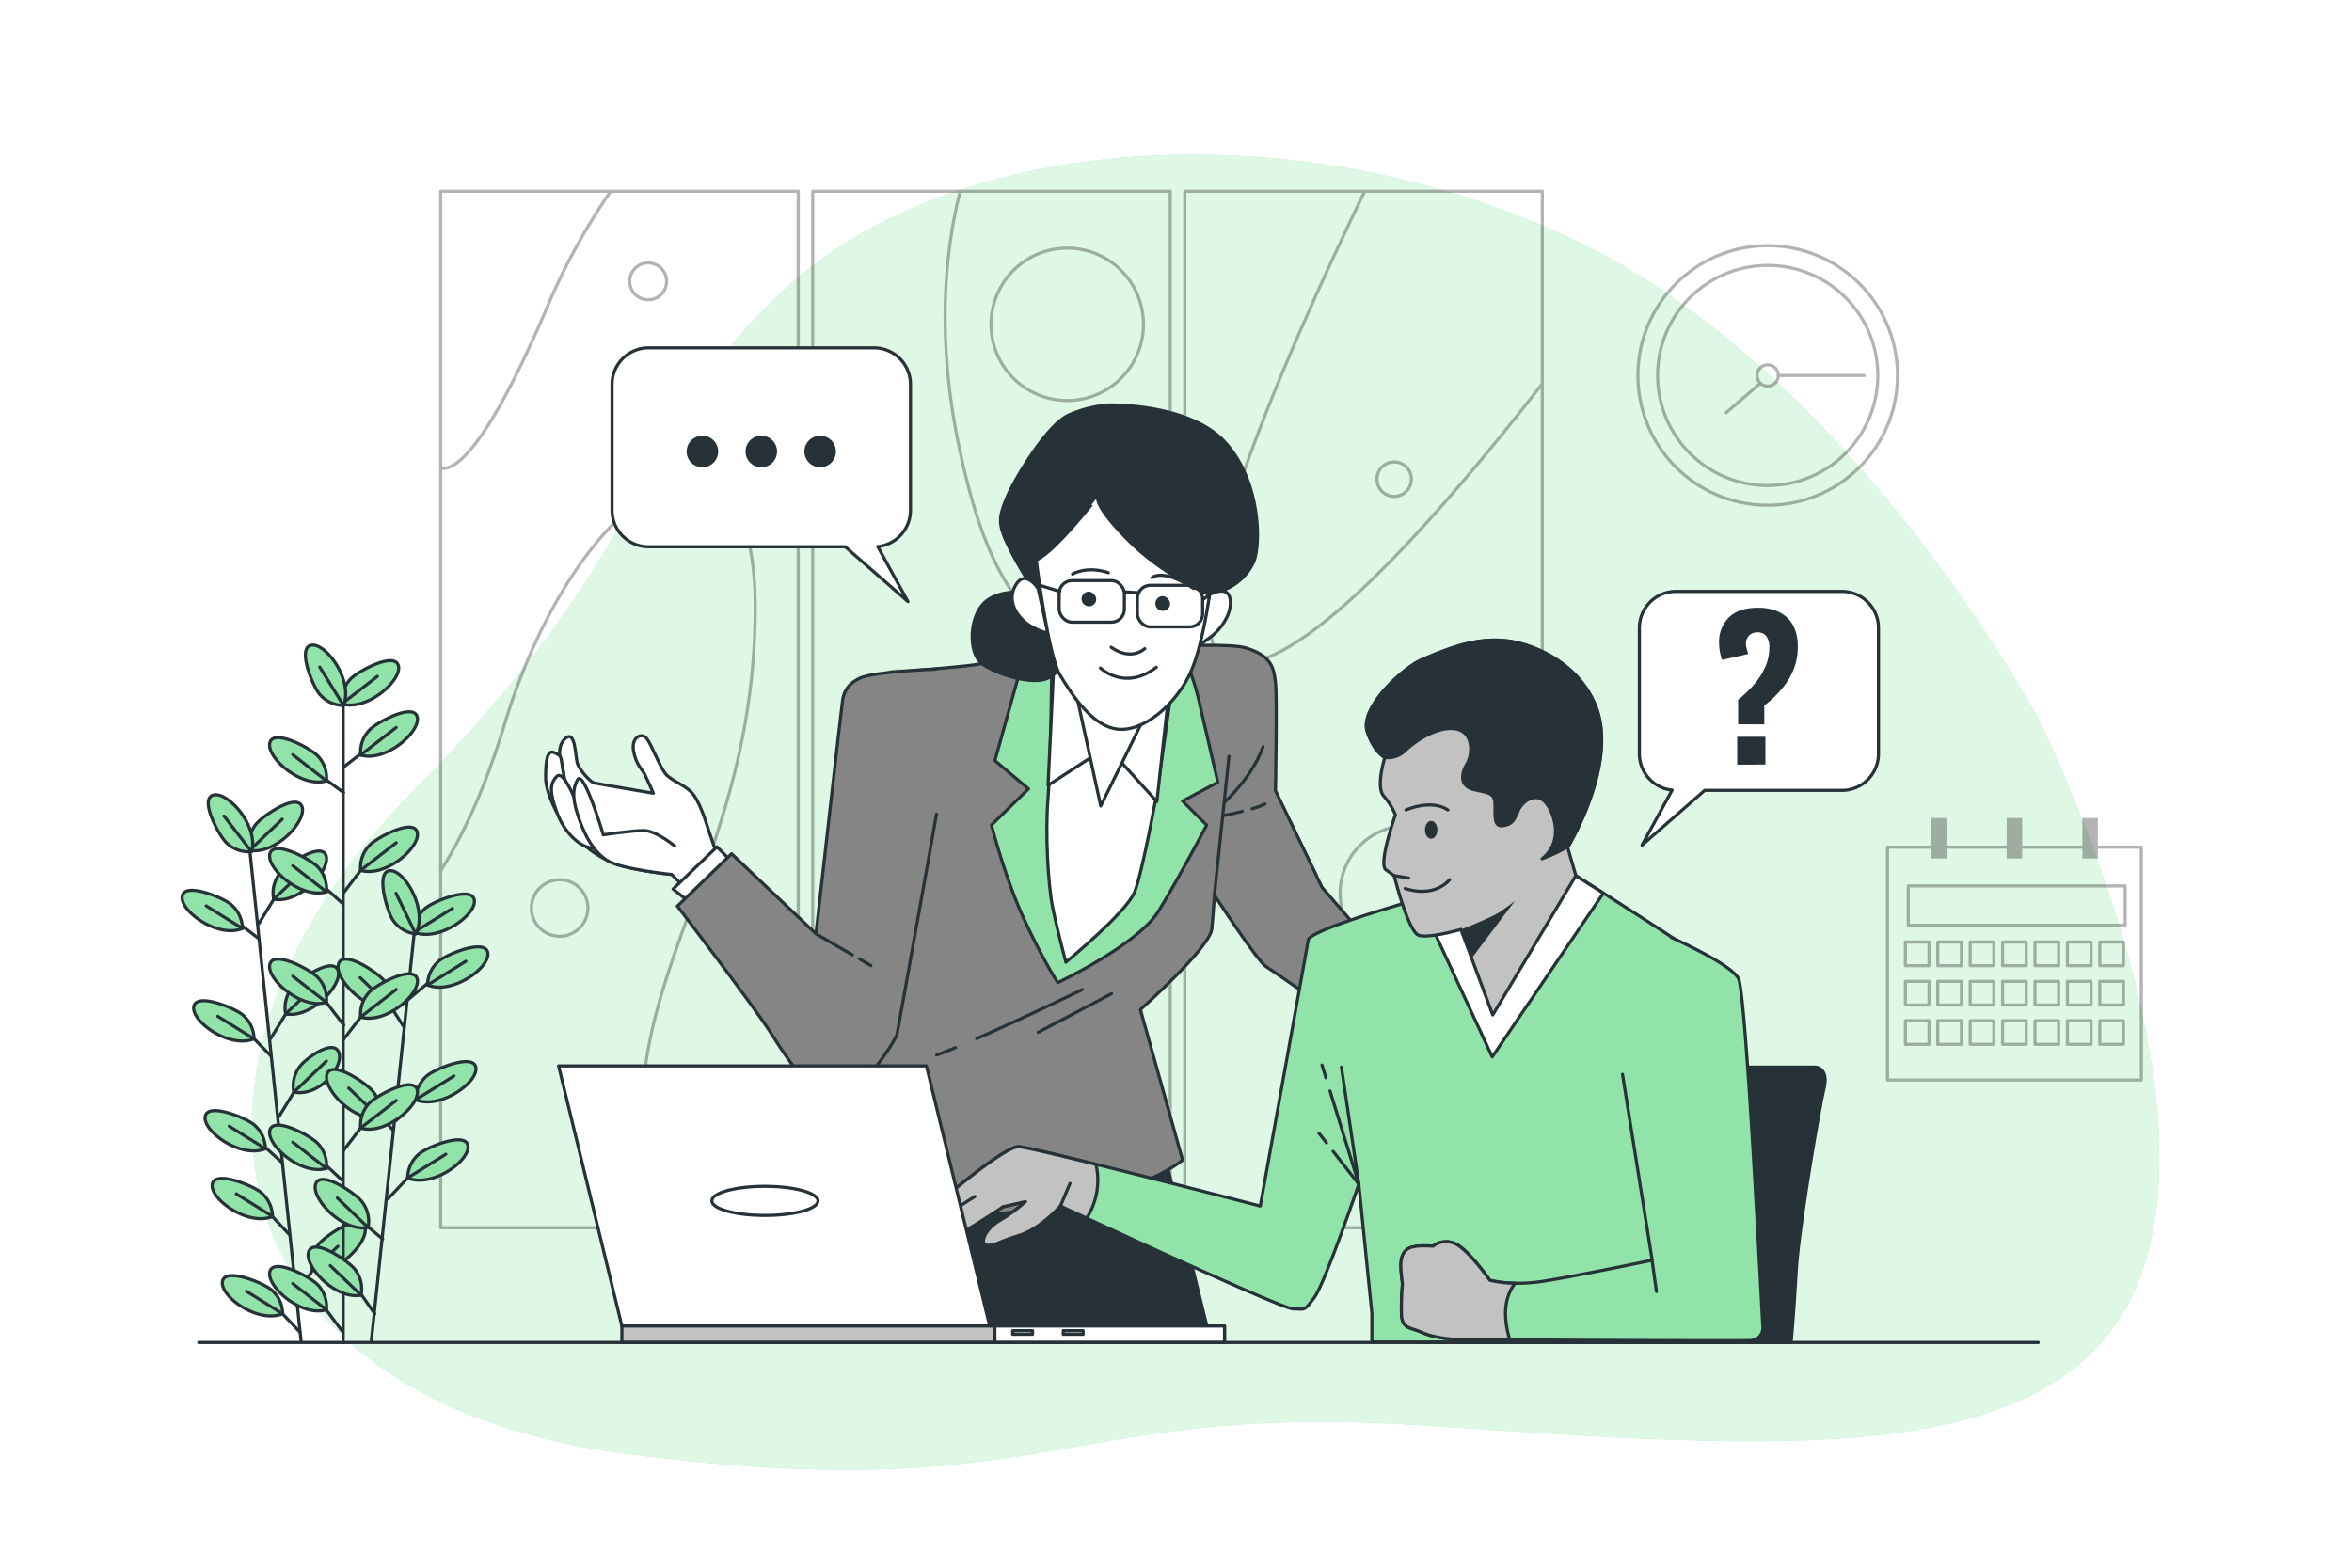 <svg class="animated" id="freepik_stories-internship" xmlns="http://www.w3.org/2000/svg" viewBox="0 0 750 500" version="1.1" xmlns:xlink="http://www.w3.org/1999/xlink" xmlns:svgjs="http://svgjs.com/svgjs"><style>svg#freepik_stories-internship:not(.animated) .animable {opacity: 0;}svg#freepik_stories-internship.animated #freepik--speech-bubble-2--inject-146 {animation: 1.5s Infinite  linear floating;animation-delay: 0s;}svg#freepik_stories-internship.animated #freepik--speech-bubble-1--inject-146 {animation: 1.5s Infinite  linear floating;animation-delay: 0s;}            @keyframes floating {                0% {                    opacity: 1;                    transform: translateY(0px);                }                50% {                    transform: translateY(-10px);                }                100% {                    opacity: 1;                    transform: translateY(0px);                }            }        </style><g id="freepik--background-simple--inject-146" class="animable" style="transform-origin: 384.452px 259.057px;"><path d="M649.92,229.15S591,118.75,501.81,76.43,304.93,43.32,252.49,90.23s-38.64,79.12-121.43,162.84-67.16,193.19,69,210.67,138-16.56,252.08-9.2S660,471.1,683,405.78,649.92,229.15,649.92,229.15Z" style="fill: rgb(146, 227, 169); transform-origin: 384.452px 259.057px;" id="elxn3ou7kljh" class="animable"></path><g id="eloznwolow48t"><path d="M649.92,229.15S591,118.75,501.81,76.43,304.93,43.32,252.49,90.23s-38.64,79.12-121.43,162.84-67.16,193.19,69,210.67,138-16.56,252.08-9.2S660,471.1,683,405.78,649.92,229.15,649.92,229.15Z" style="fill: rgb(255, 255, 255); opacity: 0.7; transform-origin: 384.452px 259.057px;" class="animable"></path></g></g><g id="freepik--Calendar--inject-146" class="animable" style="transform-origin: 642.35px 302.68px;"><g id="el5j8iq3php07"><g style="opacity: 0.3; transform-origin: 642.35px 302.68px;" class="animable"><rect x="601.88" y="270.2" width="80.94" height="74.26" style="fill: none; stroke: rgb(0, 0, 0); stroke-linecap: round; stroke-linejoin: round; transform-origin: 642.35px 307.33px;" id="el1qlp11h7p4w" class="animable"></rect><rect x="607.58" y="300.45" width="7.54" height="7.54" style="fill: none; stroke: rgb(0, 0, 0); stroke-linecap: round; stroke-linejoin: round; transform-origin: 611.35px 304.22px;" id="el1gczk9zbzaai" class="animable"></rect><rect x="617.91" y="300.45" width="7.54" height="7.54" style="fill: none; stroke: rgb(0, 0, 0); stroke-linecap: round; stroke-linejoin: round; transform-origin: 621.68px 304.22px;" id="el2cnbjskmy0x" class="animable"></rect><rect x="628.25" y="300.45" width="7.54" height="7.54" style="fill: none; stroke: rgb(0, 0, 0); stroke-linecap: round; stroke-linejoin: round; transform-origin: 632.02px 304.22px;" id="eld04k4ndx7z" class="animable"></rect><rect x="638.58" y="300.45" width="7.54" height="7.54" style="fill: none; stroke: rgb(0, 0, 0); stroke-linecap: round; stroke-linejoin: round; transform-origin: 642.35px 304.22px;" id="elrot9z5oiatj" class="animable"></rect><rect x="648.91" y="300.45" width="7.54" height="7.54" style="fill: none; stroke: rgb(0, 0, 0); stroke-linecap: round; stroke-linejoin: round; transform-origin: 652.68px 304.22px;" id="el72fz276f9h8" class="animable"></rect><rect x="659.25" y="300.45" width="7.54" height="7.54" style="fill: none; stroke: rgb(0, 0, 0); stroke-linecap: round; stroke-linejoin: round; transform-origin: 663.02px 304.22px;" id="elcusptj56y48" class="animable"></rect><rect x="669.58" y="300.45" width="7.54" height="7.54" style="fill: none; stroke: rgb(0, 0, 0); stroke-linecap: round; stroke-linejoin: round; transform-origin: 673.35px 304.22px;" id="elm1xwip4junk" class="animable"></rect><rect x="607.58" y="313" width="7.54" height="7.54" style="fill: none; stroke: rgb(0, 0, 0); stroke-linecap: round; stroke-linejoin: round; transform-origin: 611.35px 316.77px;" id="elyp8ah2e1t7" class="animable"></rect><rect x="617.91" y="313" width="7.54" height="7.54" style="fill: none; stroke: rgb(0, 0, 0); stroke-linecap: round; stroke-linejoin: round; transform-origin: 621.68px 316.77px;" id="eltaf40r2vhch" class="animable"></rect><rect x="628.25" y="313" width="7.54" height="7.54" style="fill: none; stroke: rgb(0, 0, 0); stroke-linecap: round; stroke-linejoin: round; transform-origin: 632.02px 316.77px;" id="elsiodb2fdeve" class="animable"></rect><rect x="638.58" y="313" width="7.54" height="7.54" style="fill: none; stroke: rgb(0, 0, 0); stroke-linecap: round; stroke-linejoin: round; transform-origin: 642.35px 316.77px;" id="elxylda86uqar" class="animable"></rect><rect x="648.91" y="313" width="7.54" height="7.54" style="fill: none; stroke: rgb(0, 0, 0); stroke-linecap: round; stroke-linejoin: round; transform-origin: 652.68px 316.77px;" id="elm3l2uyphl78" class="animable"></rect><rect x="659.25" y="313" width="7.54" height="7.54" style="fill: none; stroke: rgb(0, 0, 0); stroke-linecap: round; stroke-linejoin: round; transform-origin: 663.02px 316.77px;" id="el80p49imfum3" class="animable"></rect><rect x="669.58" y="313" width="7.54" height="7.54" style="fill: none; stroke: rgb(0, 0, 0); stroke-linecap: round; stroke-linejoin: round; transform-origin: 673.35px 316.77px;" id="eldhelizvl9yf" class="animable"></rect><rect x="607.58" y="325.54" width="7.54" height="7.54" style="fill: none; stroke: rgb(0, 0, 0); stroke-linecap: round; stroke-linejoin: round; transform-origin: 611.35px 329.31px;" id="elek0zem8hu99" class="animable"></rect><rect x="617.91" y="325.54" width="7.54" height="7.54" style="fill: none; stroke: rgb(0, 0, 0); stroke-linecap: round; stroke-linejoin: round; transform-origin: 621.68px 329.31px;" id="eld0uhmnbhdsr" class="animable"></rect><rect x="628.25" y="325.54" width="7.54" height="7.54" style="fill: none; stroke: rgb(0, 0, 0); stroke-linecap: round; stroke-linejoin: round; transform-origin: 632.02px 329.31px;" id="elu1dp2ju61ia" class="animable"></rect><rect x="638.58" y="325.54" width="7.54" height="7.54" style="fill: none; stroke: rgb(0, 0, 0); stroke-linecap: round; stroke-linejoin: round; transform-origin: 642.35px 329.31px;" id="el5jbz3tvtuc" class="animable"></rect><rect x="648.91" y="325.54" width="7.54" height="7.54" style="fill: none; stroke: rgb(0, 0, 0); stroke-linecap: round; stroke-linejoin: round; transform-origin: 652.68px 329.31px;" id="el7dmktvran7t" class="animable"></rect><rect x="659.25" y="325.54" width="7.54" height="7.54" style="fill: none; stroke: rgb(0, 0, 0); stroke-linecap: round; stroke-linejoin: round; transform-origin: 663.02px 329.31px;" id="elmwwqj5ybd4i" class="animable"></rect><rect x="669.58" y="325.54" width="7.54" height="7.54" style="fill: none; stroke: rgb(0, 0, 0); stroke-linecap: round; stroke-linejoin: round; transform-origin: 673.35px 329.31px;" id="elta2eex4uc1e" class="animable"></rect><rect x="615.75" y="260.9" width="4.94" height="12.92" id="elojeuoiz9m1g" class="animable" style="transform-origin: 618.22px 267.36px;"></rect><rect x="639.88" y="260.9" width="4.94" height="12.92" id="eltq0h7d8hil" class="animable" style="transform-origin: 642.35px 267.36px;"></rect><rect x="664.01" y="260.9" width="4.94" height="12.92" id="eleth4t9t6pvr" class="animable" style="transform-origin: 666.48px 267.36px;"></rect><rect x="608.51" y="282.56" width="69.16" height="12.54" style="fill: none; stroke: rgb(0, 0, 0); stroke-linecap: round; stroke-linejoin: round; transform-origin: 643.09px 288.83px;" id="elyp5te7jroop" class="animable"></rect></g></g></g><g id="freepik--Clock--inject-146" class="animable" style="transform-origin: 563.68px 119.75px;"><g id="elqoh5kz63pj"><g style="opacity: 0.3; transform-origin: 563.68px 119.75px;" class="animable"><g id="elngnkn3q56dk"><circle cx="563.68" cy="119.75" r="41.39" style="fill: none; stroke: rgb(0, 0, 0); stroke-linecap: round; stroke-linejoin: round; transform-origin: 563.68px 119.75px; transform: rotate(-45deg);" class="animable"></circle></g><g id="elnumotnzlnv"><circle cx="563.68" cy="119.75" r="35.11" style="fill: none; stroke: rgb(0, 0, 0); stroke-linecap: round; stroke-linejoin: round; transform-origin: 563.68px 119.75px; transform: rotate(-45deg);" class="animable"></circle></g><path d="M567.06,119.75a3.39,3.39,0,1,1-3.38-3.39A3.38,3.38,0,0,1,567.06,119.75Z" style="fill: none; stroke: rgb(0, 0, 0); stroke-linecap: round; stroke-linejoin: round; transform-origin: 563.67px 119.75px;" id="elu3sikv18myc" class="animable"></path><line x1="561.13" y1="122.4" x2="550.5" y2="131.59" style="fill: none; stroke: rgb(0, 0, 0); stroke-linecap: round; stroke-linejoin: round; transform-origin: 555.815px 126.995px;" id="elvdq0vg4jbv" class="animable"></line><line x1="567.06" y1="119.75" x2="594.44" y2="119.75" style="fill: none; stroke: rgb(0, 0, 0); stroke-linecap: round; stroke-linejoin: round; transform-origin: 580.75px 119.75px;" id="elk2qy625wzxe" class="animable"></line></g></g></g><g id="freepik--Picture--inject-146" class="animable" style="transform-origin: 316.14px 226.285px;"><g id="elg2lz768zfwa"><g style="opacity: 0.3; transform-origin: 316.14px 226.285px;" class="animable"><path d="M254.53,391.57h-114V61h114ZM373.16,61h-114V391.57h114ZM491.8,61h-114V391.57H491.8Z" style="fill: none; stroke: rgb(0, 0, 0); stroke-linecap: round; stroke-linejoin: round; transform-origin: 316.165px 226.285px;" id="elcfwoncjm38l" class="animable"></path><path d="M140.49,149.27c4,1,13.81-4.22,33.66-50.53A207.85,207.85,0,0,1,194.73,61" style="fill: none; stroke: rgb(0, 0, 0); stroke-linecap: round; stroke-linejoin: round; transform-origin: 167.61px 105.188px;" id="eleew551hbuur" class="animable"></path><path d="M377.76,247.76c6.73,8.52,14.08,18.74,22.14,31.27a506.26,506.26,0,0,1,54.24,112.54" style="fill: none; stroke: rgb(0, 0, 0); stroke-linecap: round; stroke-linejoin: round; transform-origin: 415.95px 319.665px;" id="elecu3cbx7vx" class="animable"></path><path d="M306.15,61c-4.93,19.68-7.55,47.21-.31,81.6,12.91,61.37,30.09,54.59,67.33,99.46" style="fill: none; stroke: rgb(0, 0, 0); stroke-linecap: round; stroke-linejoin: round; transform-origin: 337.268px 151.53px;" id="el8un0ta2vjvn" class="animable"></path><path d="M140.48,277.79c7-11,14.1-26,20.34-46.58,23.51-77.6,80-109.74,80-37.62s-35.13,110.08-36.06,159.9a105.12,105.12,0,0,0,5.94,38.08" style="fill: none; stroke: rgb(0, 0, 0); stroke-linecap: round; stroke-linejoin: round; transform-origin: 190.65px 272.432px;" id="elskyj69vtwhf" class="animable"></path><path d="M325.3,391.57c-11.72-53.28-14.52-109.75.92-114.9,16.13-5.37,31.89,68.18,40.2,114.9" style="fill: none; stroke: rgb(0, 0, 0); stroke-linecap: round; stroke-linejoin: round; transform-origin: 340.991px 333.981px;" id="el6uubyyhb2ar" class="animable"></path><path d="M435.17,61c-25.62,52.88-67.92,148.31-40.76,150.58,21.64,1.8,64.55-47,97.39-89.16" style="fill: none; stroke: rgb(0, 0, 0); stroke-linecap: round; stroke-linejoin: round; transform-origin: 438.722px 136.314px;" id="elg0sqmpazimj" class="animable"></path><g id="el9p42podiq"><circle cx="340.32" cy="103.44" r="24.3" style="fill: none; stroke: rgb(0, 0, 0); stroke-linecap: round; stroke-linejoin: round; transform-origin: 340.32px 103.44px; transform: rotate(-76.86deg);" class="animable"></circle></g><path d="M450.06,152.82a5.49,5.49,0,1,1-5.49-5.48A5.49,5.49,0,0,1,450.06,152.82Z" style="fill: none; stroke: rgb(0, 0, 0); stroke-linecap: round; stroke-linejoin: round; transform-origin: 444.57px 152.83px;" id="ele0duqou840g" class="animable"></path><circle cx="178.46" cy="289.6" r="9.01" style="fill: none; stroke: rgb(0, 0, 0); stroke-linecap: round; stroke-linejoin: round; transform-origin: 178.46px 289.6px;" id="eldhi6rray53l" class="animable"></circle><circle cx="206.68" cy="89.73" r="5.88" style="fill: none; stroke: rgb(0, 0, 0); stroke-linecap: round; stroke-linejoin: round; transform-origin: 206.68px 89.73px;" id="elsju40e2mxp" class="animable"></circle><g id="elre8qaao3tje"><circle cx="286.24" cy="223.37" r="9.41" style="fill: none; stroke: rgb(0, 0, 0); stroke-linecap: round; stroke-linejoin: round; transform-origin: 286.24px 223.37px; transform: rotate(-22.64deg);" class="animable"></circle></g><circle cx="448.89" cy="284.9" r="21.56" style="fill: none; stroke: rgb(0, 0, 0); stroke-linecap: round; stroke-linejoin: round; transform-origin: 448.89px 284.9px;" id="elnc5x0yh3t6" class="animable"></circle></g></g></g><g id="freepik--speech-bubble-2--inject-146" class="animable animator-active" style="transform-origin: 560.88px 229.095px;"><path d="M534.4,188.63h52.94A11.64,11.64,0,0,1,599,200.27v40.17a11.64,11.64,0,0,1-11.64,11.64H543.59l-20,17.48L533.2,252a11.63,11.63,0,0,1-10.44-11.57V200.27A11.64,11.64,0,0,1,534.4,188.63Z" style="fill: rgb(255, 255, 255); stroke: rgb(38, 50, 56); stroke-linecap: round; stroke-linejoin: round; transform-origin: 560.88px 229.095px;" id="elpa2b8e06vbg" class="animable"></path><path d="M554.25,231v-7.82a37.29,37.29,0,0,0,5.07-4.88,22.56,22.56,0,0,0,3.58-5.59,15.34,15.34,0,0,0,1.31-6.26,5.66,5.66,0,0,0-1-3.57,3.39,3.39,0,0,0-2.84-1.19,3.53,3.53,0,0,0-2.62,1,3.58,3.58,0,0,0-1,2.63A6.25,6.25,0,0,0,557,207c.15.49.3,1,.46,1.59l-8.36,1.89a22.1,22.1,0,0,1-.68-2.66,14.67,14.67,0,0,1-.24-2.65,10.92,10.92,0,0,1,3.21-8.34q3.2-3,9.19-3t9.4,3.24q3.3,3.22,3.3,9.22a19.48,19.48,0,0,1-1.28,7.08,22.35,22.35,0,0,1-3.7,6.2,36.84,36.84,0,0,1-5.71,5.47v6Zm-.3,12.89V235h9v8.86Z" style="fill: rgb(38, 50, 56); transform-origin: 560.722px 218.86px;" id="el9yfulsvbsnm" class="animable"></path></g><g id="freepik--speech-bubble-1--inject-146" class="animable" style="transform-origin: 242.75px 151.405px;"><path d="M278.7,110.94H206.81a11.64,11.64,0,0,0-11.64,11.64v40.17a11.64,11.64,0,0,0,11.64,11.64h62.71l20,17.48-9.63-17.54a11.65,11.65,0,0,0,10.44-11.58V122.58A11.64,11.64,0,0,0,278.7,110.94Z" style="fill: rgb(255, 255, 255); stroke: rgb(38, 50, 56); stroke-linecap: round; stroke-linejoin: round; transform-origin: 242.75px 151.405px;" id="elzygrd5mfkzr" class="animable"></path><path d="M228.51,144a4.53,4.53,0,1,0-4.53,4.53A4.53,4.53,0,0,0,228.51,144Z" style="fill: rgb(38, 50, 56); stroke: rgb(38, 50, 56); stroke-linecap: round; stroke-linejoin: round; transform-origin: 223.98px 144px;" id="elrbisql65ib" class="animable"></path><path d="M247.29,144a4.53,4.53,0,1,0-4.53,4.53A4.53,4.53,0,0,0,247.29,144Z" style="fill: rgb(38, 50, 56); stroke: rgb(38, 50, 56); stroke-linecap: round; stroke-linejoin: round; transform-origin: 242.76px 144px;" id="elv0vi56ug69" class="animable"></path><path d="M266.06,144a4.53,4.53,0,1,0-4.53,4.53A4.53,4.53,0,0,0,266.06,144Z" style="fill: rgb(38, 50, 56); stroke: rgb(38, 50, 56); stroke-linecap: round; stroke-linejoin: round; transform-origin: 261.53px 144px;" id="el8aupvdz0k9b" class="animable"></path></g><g id="freepik--Plant--inject-146" class="animable" style="transform-origin: 106.82px 316.957px;"><line x1="79.77" y1="272.26" x2="96" y2="427.76" style="fill: none; stroke: rgb(38, 50, 56); stroke-linecap: round; stroke-linejoin: round; transform-origin: 87.885px 350.01px;" id="ell0rra7fkozl" class="animable"></line><line x1="95.67" y1="424.89" x2="87.41" y2="416.2" style="fill: none; stroke: rgb(38, 50, 56); stroke-linecap: round; stroke-linejoin: round; transform-origin: 91.54px 420.545px;" id="el8l5wtuqkrvs" class="animable"></line><path d="M90.13,419a10.15,10.15,0,0,0-3.57-7.61c-2.3-2.06-14.43-7.16-15.58-2.89C69.73,413.18,82.14,422.31,90.13,419Z" style="fill: rgb(146, 227, 169); stroke: rgb(38, 50, 56); stroke-linecap: round; stroke-linejoin: round; transform-origin: 80.511px 413.276px;" id="elk6nqeqwlwxa" class="animable"></path><line x1="90.13" y1="419.04" x2="78.59" y2="411.85" style="fill: none; stroke: rgb(38, 50, 56); stroke-linecap: round; stroke-linejoin: round; transform-origin: 84.36px 415.445px;" id="eluue5z5djbq8" class="animable"></line><line x1="90.06" y1="370.88" x2="81.91" y2="363.54" style="fill: none; stroke: rgb(38, 50, 56); stroke-linecap: round; stroke-linejoin: round; transform-origin: 85.985px 367.21px;" id="elekpcextr1en" class="animable"></line><path d="M84.64,366.39a10.19,10.19,0,0,0-3.58-7.62c-2.3-2.06-14.43-7.16-15.58-2.89C64.23,360.53,76.64,369.65,84.64,366.39Z" style="fill: rgb(146, 227, 169); stroke: rgb(38, 50, 56); stroke-linecap: round; stroke-linejoin: round; transform-origin: 75.016px 360.652px;" id="elnncx9semvem" class="animable"></path><line x1="84.64" y1="366.39" x2="73.09" y2="359.19" style="fill: none; stroke: rgb(38, 50, 56); stroke-linecap: round; stroke-linejoin: round; transform-origin: 78.865px 362.79px;" id="elh4j8jqh0mg" class="animable"></line><line x1="92.33" y1="393.83" x2="84.16" y2="385.12" style="fill: none; stroke: rgb(38, 50, 56); stroke-linecap: round; stroke-linejoin: round; transform-origin: 88.245px 389.475px;" id="elvbfcei621o8" class="animable"></line><path d="M86.89,388a10.15,10.15,0,0,0-3.57-7.61c-2.31-2.06-14.43-7.16-15.58-2.89C66.48,382.11,78.9,391.23,86.89,388Z" style="fill: rgb(146, 227, 169); stroke: rgb(38, 50, 56); stroke-linecap: round; stroke-linejoin: round; transform-origin: 77.271px 382.261px;" id="el5d0x92s5bfg" class="animable"></path><line x1="86.89" y1="387.96" x2="75.34" y2="380.77" style="fill: none; stroke: rgb(38, 50, 56); stroke-linecap: round; stroke-linejoin: round; transform-origin: 81.115px 384.365px;" id="elif0a16ld02r" class="animable"></line><line x1="86.43" y1="336.83" x2="78.25" y2="328.49" style="fill: none; stroke: rgb(38, 50, 56); stroke-linecap: round; stroke-linejoin: round; transform-origin: 82.34px 332.66px;" id="eldqlzxvv5wfm" class="animable"></line><path d="M81,331.33a10.15,10.15,0,0,0-3.57-7.61c-2.31-2.06-14.43-7.16-15.59-2.89C60.57,325.48,73,334.6,81,331.33Z" style="fill: rgb(146, 227, 169); stroke: rgb(38, 50, 56); stroke-linecap: round; stroke-linejoin: round; transform-origin: 71.375px 325.599px;" id="elrrrim3j1gg" class="animable"></path><line x1="80.98" y1="331.33" x2="69.43" y2="324.14" style="fill: none; stroke: rgb(38, 50, 56); stroke-linecap: round; stroke-linejoin: round; transform-origin: 75.205px 327.735px;" id="eliy9dpfb5iui" class="animable"></line><line x1="82.49" y1="299.34" x2="74.58" y2="293.29" style="fill: none; stroke: rgb(38, 50, 56); stroke-linecap: round; stroke-linejoin: round; transform-origin: 78.535px 296.315px;" id="el2sbaakxhvux" class="animable"></line><path d="M77.3,296.13a10.16,10.16,0,0,0-3.57-7.62c-2.3-2.06-14.43-7.16-15.58-2.89C56.9,290.27,69.31,299.39,77.3,296.13Z" style="fill: rgb(146, 227, 169); stroke: rgb(38, 50, 56); stroke-linecap: round; stroke-linejoin: round; transform-origin: 67.681px 290.392px;" id="elwbcn6wf8vcl" class="animable"></path><line x1="77.3" y1="296.13" x2="65.76" y2="288.93" style="fill: none; stroke: rgb(38, 50, 56); stroke-linecap: round; stroke-linejoin: round; transform-origin: 71.53px 292.53px;" id="elr20b6fhu6rb" class="animable"></line><line x1="94.87" y1="412.91" x2="101.7" y2="401.78" style="fill: none; stroke: rgb(38, 50, 56); stroke-linecap: round; stroke-linejoin: round; transform-origin: 98.285px 407.345px;" id="elt8qs7ip12y" class="animable"></line><path d="M99.62,405.13a10.16,10.16,0,0,1,1.92-8.19c1.83-2.49,12.64-10,14.65-6C118.37,395.18,108.11,406.67,99.62,405.13Z" style="fill: rgb(146, 227, 169); stroke: rgb(38, 50, 56); stroke-linecap: round; stroke-linejoin: round; transform-origin: 107.956px 397.53px;" id="elqy1tacvonsp" class="animable"></path><line x1="99.62" y1="405.13" x2="107.74" y2="397.51" style="fill: none; stroke: rgb(38, 50, 56); stroke-linecap: round; stroke-linejoin: round; transform-origin: 103.68px 401.32px;" id="elga26nx3y8t5" class="animable"></line><line x1="88.95" y1="356.13" x2="95.77" y2="345" style="fill: none; stroke: rgb(38, 50, 56); stroke-linecap: round; stroke-linejoin: round; transform-origin: 92.36px 350.565px;" id="elz15timkq1cm" class="animable"></line><path d="M93.69,348.34a10.16,10.16,0,0,1,1.92-8.19c1.83-2.48,10.29-8.72,12.3-4.78C110.09,339.66,102.19,349.89,93.69,348.34Z" style="fill: rgb(146, 227, 169); stroke: rgb(38, 50, 56); stroke-linecap: round; stroke-linejoin: round; transform-origin: 100.885px 341.298px;" id="elpof63lomn6" class="animable"></path><line x1="93.69" y1="348.34" x2="104.09" y2="338.41" style="fill: none; stroke: rgb(38, 50, 56); stroke-linecap: round; stroke-linejoin: round; transform-origin: 98.89px 343.375px;" id="elyxl0l85jxfe" class="animable"></line><line x1="86.34" y1="331.18" x2="93.17" y2="320.05" style="fill: none; stroke: rgb(38, 50, 56); stroke-linecap: round; stroke-linejoin: round; transform-origin: 89.755px 325.615px;" id="ele7xfqgt0ws" class="animable"></line><path d="M91.09,323.39A10.16,10.16,0,0,1,93,315.2c1.83-2.49,12.64-10,14.65-6C109.84,313.44,99.58,324.93,91.09,323.39Z" style="fill: rgb(146, 227, 169); stroke: rgb(38, 50, 56); stroke-linecap: round; stroke-linejoin: round; transform-origin: 99.421px 315.79px;" id="elydyfu7mmygf" class="animable"></path><line x1="91.09" y1="323.39" x2="101.48" y2="313.45" style="fill: none; stroke: rgb(38, 50, 56); stroke-linecap: round; stroke-linejoin: round; transform-origin: 96.285px 318.42px;" id="elq41db804vf" class="animable"></line><line x1="82.52" y1="294.59" x2="89.35" y2="283.46" style="fill: none; stroke: rgb(38, 50, 56); stroke-linecap: round; stroke-linejoin: round; transform-origin: 85.935px 289.025px;" id="el6fmcuc6efc8" class="animable"></line><path d="M87.27,286.8a10.14,10.14,0,0,1,1.92-8.18c1.83-2.49,12.64-10,14.65-6.05C106,276.86,95.76,288.35,87.27,286.8Z" style="fill: rgb(146, 227, 169); stroke: rgb(38, 50, 56); stroke-linecap: round; stroke-linejoin: round; transform-origin: 95.603px 279.193px;" id="eleok0loid0f" class="animable"></path><line x1="87.27" y1="286.8" x2="97.66" y2="276.87" style="fill: none; stroke: rgb(38, 50, 56); stroke-linecap: round; stroke-linejoin: round; transform-origin: 92.465px 281.835px;" id="elglqc6r1d1sc" class="animable"></line><path d="M79.61,271.2A10.16,10.16,0,0,1,81.53,263c1.83-2.49,12.64-10,14.65-6C98.36,261.26,88.1,272.75,79.61,271.2Z" style="fill: rgb(146, 227, 169); stroke: rgb(38, 50, 56); stroke-linecap: round; stroke-linejoin: round; transform-origin: 87.945px 263.596px;" id="el7xcebv4m49d" class="animable"></path><line x1="79.61" y1="271.2" x2="90" y2="261.27" style="fill: none; stroke: rgb(38, 50, 56); stroke-linecap: round; stroke-linejoin: round; transform-origin: 84.805px 266.235px;" id="elpqp1klffihp" class="animable"></line><path d="M80.21,271.63a10.14,10.14,0,0,1-7.94-2.77c-2.29-2.08-8.61-13.62-4.48-15.2C72.28,251.93,82.63,263.34,80.21,271.63Z" style="fill: rgb(146, 227, 169); stroke: rgb(38, 50, 56); stroke-linecap: round; stroke-linejoin: round; transform-origin: 73.497px 262.579px;" id="el549eo975zz2" class="animable"></path><line x1="80.21" y1="271.63" x2="71.42" y2="260.25" style="fill: none; stroke: rgb(38, 50, 56); stroke-linecap: round; stroke-linejoin: round; transform-origin: 75.815px 265.94px;" id="eltn7202jpsh" class="animable"></line><line x1="109.43" y1="221.12" x2="109.43" y2="428.17" style="fill: none; stroke: rgb(38, 50, 56); stroke-linecap: round; stroke-linejoin: round; transform-origin: 109.43px 324.645px;" id="elmj74f2h5qf9" class="animable"></line><line x1="132" y1="298.39" x2="118.43" y2="427.52" style="fill: none; stroke: rgb(38, 50, 56); stroke-linecap: round; stroke-linejoin: round; transform-origin: 125.215px 362.955px;" id="elzii0qcj1d7d" class="animable"></line><line x1="122.03" y1="395.19" x2="115.27" y2="389.55" style="fill: none; stroke: rgb(38, 50, 56); stroke-linecap: round; stroke-linejoin: round; transform-origin: 118.65px 392.37px;" id="eldhuwzv1sp77" class="animable"></line><path d="M117.38,391.5a10.19,10.19,0,0,0-1.93-8.19c-1.83-2.48-12.65-10-14.65-6C98.62,381.57,108.88,393.05,117.38,391.5Z" style="fill: rgb(146, 227, 169); stroke: rgb(38, 50, 56); stroke-linecap: round; stroke-linejoin: round; transform-origin: 109.037px 383.901px;" id="elf0uax602t99" class="animable"></path><line x1="117.38" y1="391.5" x2="107.56" y2="382.08" style="fill: none; stroke: rgb(38, 50, 56); stroke-linecap: round; stroke-linejoin: round; transform-origin: 112.47px 386.79px;" id="elac9munltn86" class="animable"></line><line x1="119.51" y1="419.04" x2="113.05" y2="409.74" style="fill: none; stroke: rgb(38, 50, 56); stroke-linecap: round; stroke-linejoin: round; transform-origin: 116.28px 414.39px;" id="elc7genn85oi" class="animable"></line><path d="M115.14,413.08a10.19,10.19,0,0,0-1.93-8.19c-1.83-2.48-12.65-10-14.65-6C96.38,403.15,106.64,414.63,115.14,413.08Z" style="fill: rgb(146, 227, 169); stroke: rgb(38, 50, 56); stroke-linecap: round; stroke-linejoin: round; transform-origin: 106.797px 405.481px;" id="el4dq05b6eek1" class="animable"></path><line x1="115.14" y1="413.08" x2="105.32" y2="403.66" style="fill: none; stroke: rgb(38, 50, 56); stroke-linecap: round; stroke-linejoin: round; transform-origin: 110.23px 408.37px;" id="elk972991xk9k" class="animable"></line><line x1="125.45" y1="360.62" x2="118.93" y2="353.1" style="fill: none; stroke: rgb(38, 50, 56); stroke-linecap: round; stroke-linejoin: round; transform-origin: 122.19px 356.86px;" id="el73fk4c2ciod" class="animable"></line><path d="M121,356.45a10.19,10.19,0,0,0-1.93-8.19c-1.83-2.49-12.65-10-14.66-6C102.25,346.51,112.52,358,121,356.45Z" style="fill: rgb(146, 227, 169); stroke: rgb(38, 50, 56); stroke-linecap: round; stroke-linejoin: round; transform-origin: 112.655px 348.851px;" id="elx9x0ovskjxn" class="animable"></path><line x1="121.02" y1="356.45" x2="111.2" y2="347.03" style="fill: none; stroke: rgb(38, 50, 56); stroke-linecap: round; stroke-linejoin: round; transform-origin: 116.11px 351.74px;" id="els5qitq3ivo" class="animable"></line><line x1="128.88" y1="327.67" x2="122.59" y2="317.9" style="fill: none; stroke: rgb(38, 50, 56); stroke-linecap: round; stroke-linejoin: round; transform-origin: 125.735px 322.785px;" id="elq2g9vvby7c" class="animable"></line><path d="M124.67,321.24a10.19,10.19,0,0,0-1.93-8.19c-1.83-2.49-12.65-10-14.65-6C105.91,311.3,116.17,322.79,124.67,321.24Z" style="fill: rgb(146, 227, 169); stroke: rgb(38, 50, 56); stroke-linecap: round; stroke-linejoin: round; transform-origin: 116.327px 313.641px;" id="elrjit9y5kp5i" class="animable"></path><line x1="124.67" y1="321.24" x2="114.85" y2="311.82" style="fill: none; stroke: rgb(38, 50, 56); stroke-linecap: round; stroke-linejoin: round; transform-origin: 119.76px 316.53px;" id="elme4wqcivxdo" class="animable"></line><line x1="123.71" y1="382.35" x2="132.68" y2="372.87" style="fill: none; stroke: rgb(38, 50, 56); stroke-linecap: round; stroke-linejoin: round; transform-origin: 128.195px 377.61px;" id="elljnkju8m6gr" class="animable"></line><path d="M130,375.71a10.16,10.16,0,0,1,3.57-7.62c2.3-2.06,14.43-7.17,15.58-2.9C150.35,369.84,138,379,130,375.71Z" style="fill: rgb(146, 227, 169); stroke: rgb(38, 50, 56); stroke-linecap: round; stroke-linejoin: round; transform-origin: 139.616px 369.972px;" id="elofkbth6err" class="animable"></path><line x1="129.95" y1="375.71" x2="142.17" y2="368.13" style="fill: none; stroke: rgb(38, 50, 56); stroke-linecap: round; stroke-linejoin: round; transform-origin: 136.06px 371.92px;" id="ela38pg8iik7" class="animable"></line><line x1="126.3" y1="357.4" x2="135.27" y2="347.91" style="fill: none; stroke: rgb(38, 50, 56); stroke-linecap: round; stroke-linejoin: round; transform-origin: 130.785px 352.655px;" id="el94if4m1mzvs" class="animable"></line><path d="M132.54,350.75a10.15,10.15,0,0,1,3.57-7.61c2.3-2.06,14.43-7.17,15.58-2.9C152.94,344.88,140.54,354,132.54,350.75Z" style="fill: rgb(146, 227, 169); stroke: rgb(38, 50, 56); stroke-linecap: round; stroke-linejoin: round; transform-origin: 142.159px 345.011px;" id="elp64m1znb0bj" class="animable"></path><line x1="132.54" y1="350.75" x2="144.76" y2="343.17" style="fill: none; stroke: rgb(38, 50, 56); stroke-linecap: round; stroke-linejoin: round; transform-origin: 138.65px 346.96px;" id="el23x9dliaq5i" class="animable"></line><line x1="129.99" y1="318.94" x2="139.06" y2="311.32" style="fill: none; stroke: rgb(38, 50, 56); stroke-linecap: round; stroke-linejoin: round; transform-origin: 134.525px 315.13px;" id="eltr55lvhoex" class="animable"></line><path d="M136.34,314.17a10.16,10.16,0,0,1,3.57-7.62c2.3-2.06,14.42-7.17,15.58-2.9C156.74,308.3,144.33,317.43,136.34,314.17Z" style="fill: rgb(146, 227, 169); stroke: rgb(38, 50, 56); stroke-linecap: round; stroke-linejoin: round; transform-origin: 145.959px 308.427px;" id="eltnitn2fdc2" class="animable"></path><line x1="136.34" y1="314.17" x2="148.56" y2="306.58" style="fill: rgb(146, 227, 169); stroke: rgb(38, 50, 56); stroke-linecap: round; stroke-linejoin: round; transform-origin: 142.45px 310.375px;" id="elqjxb1u91zg" class="animable"></line><path d="M132.05,297.32a10.17,10.17,0,0,1,3.57-7.62c2.3-2.06,14.43-7.16,15.58-2.89C152.45,291.45,140.05,300.58,132.05,297.32Z" style="fill: rgb(146, 227, 169); stroke: rgb(38, 50, 56); stroke-linecap: round; stroke-linejoin: round; transform-origin: 141.669px 291.581px;" id="elobgt1oxvlc" class="animable"></path><line x1="132.05" y1="297.32" x2="144.27" y2="289.74" style="fill: none; stroke: rgb(38, 50, 56); stroke-linecap: round; stroke-linejoin: round; transform-origin: 138.16px 293.53px;" id="el8xno0gwtj6t" class="animable"></line><path d="M132.55,297.86a10.18,10.18,0,0,1-7.2-4.34c-1.8-2.51-5.61-15.1-1.24-15.8C128.86,277,136.63,290.25,132.55,297.86Z" style="fill: rgb(146, 227, 169); stroke: rgb(38, 50, 56); stroke-linecap: round; stroke-linejoin: round; transform-origin: 127.892px 287.776px;" id="elgljwn0mwx5" class="animable"></path><line x1="132.55" y1="297.86" x2="126.29" y2="284.92" style="fill: none; stroke: rgb(38, 50, 56); stroke-linecap: round; stroke-linejoin: round; transform-origin: 129.42px 291.39px;" id="elmcrcpiby94j" class="animable"></line><line x1="109.11" y1="424.55" x2="101.68" y2="414.63" style="fill: none; stroke: rgb(38, 50, 56); stroke-linecap: round; stroke-linejoin: round; transform-origin: 105.395px 419.59px;" id="elvjojny1wikr" class="animable"></line><path d="M104.1,417.74a10.18,10.18,0,0,0-2.76-7.95c-2.08-2.28-13.61-8.62-15.2-4.49C84.41,409.79,95.81,420.16,104.1,417.74Z" style="fill: rgb(146, 227, 169); stroke: rgb(38, 50, 56); stroke-linecap: round; stroke-linejoin: round; transform-origin: 95.053px 411.018px;" id="elelg1vn87jkm" class="animable"></path><line x1="104.1" y1="417.74" x2="93.36" y2="409.38" style="fill: none; stroke: rgb(38, 50, 56); stroke-linecap: round; stroke-linejoin: round; transform-origin: 98.73px 413.56px;" id="eljni0kzs1etm" class="animable"></line><line x1="109.37" y1="376.69" x2="101.68" y2="369.54" style="fill: none; stroke: rgb(38, 50, 56); stroke-linecap: round; stroke-linejoin: round; transform-origin: 105.525px 373.115px;" id="elv4dl4j977bp" class="animable"></line><path d="M104.1,372.64a10.17,10.17,0,0,0-2.76-7.94c-2.08-2.29-13.61-8.62-15.2-4.49C84.41,364.7,95.81,375.06,104.1,372.64Z" style="fill: rgb(146, 227, 169); stroke: rgb(38, 50, 56); stroke-linecap: round; stroke-linejoin: round; transform-origin: 95.053px 365.922px;" id="eleac9v77tvoc" class="animable"></path><line x1="104.1" y1="372.64" x2="93.36" y2="364.29" style="fill: none; stroke: rgb(38, 50, 56); stroke-linecap: round; stroke-linejoin: round; transform-origin: 98.73px 368.465px;" id="elll59lpao237" class="animable"></line><line x1="109.63" y1="326.96" x2="101.68" y2="316.59" style="fill: none; stroke: rgb(38, 50, 56); stroke-linecap: round; stroke-linejoin: round; transform-origin: 105.655px 321.775px;" id="el6tdju00w40d" class="animable"></line><path d="M104.1,319.7a10.17,10.17,0,0,0-2.76-7.94c-2.08-2.29-13.61-8.62-15.2-4.49C84.41,311.76,95.81,322.12,104.1,319.7Z" style="fill: rgb(146, 227, 169); stroke: rgb(38, 50, 56); stroke-linecap: round; stroke-linejoin: round; transform-origin: 95.053px 312.982px;" id="el7rz8rzb1y6e" class="animable"></path><line x1="104.1" y1="319.7" x2="93.36" y2="311.35" style="fill: none; stroke: rgb(38, 50, 56); stroke-linecap: round; stroke-linejoin: round; transform-origin: 98.73px 315.525px;" id="el8y17yxn4kps" class="animable"></line><line x1="109.11" y1="288.04" x2="101.68" y2="281.35" style="fill: none; stroke: rgb(38, 50, 56); stroke-linecap: round; stroke-linejoin: round; transform-origin: 105.395px 284.695px;" id="el47cogaa4l8v" class="animable"></line><path d="M104.1,284.46a10.16,10.16,0,0,0-2.76-7.94c-2.08-2.29-13.61-8.62-15.2-4.49C84.41,276.52,95.81,286.88,104.1,284.46Z" style="fill: rgb(146, 227, 169); stroke: rgb(38, 50, 56); stroke-linecap: round; stroke-linejoin: round; transform-origin: 95.053px 277.742px;" id="elnqk4n3o18rs" class="animable"></path><line x1="104.1" y1="284.46" x2="93.36" y2="276.11" style="fill: none; stroke: rgb(38, 50, 56); stroke-linecap: round; stroke-linejoin: round; transform-origin: 98.73px 280.285px;" id="eltakvl6w1hc" class="animable"></line><line x1="109.54" y1="252.78" x2="101.83" y2="247.14" style="fill: none; stroke: rgb(38, 50, 56); stroke-linecap: round; stroke-linejoin: round; transform-origin: 105.685px 249.96px;" id="el4oqwxlol4x6" class="animable"></line><path d="M104.1,249.06a10.17,10.17,0,0,0-2.76-7.94c-2.08-2.29-13.61-8.62-15.2-4.49C84.41,241.12,95.81,251.48,104.1,249.06Z" style="fill: rgb(146, 227, 169); stroke: rgb(38, 50, 56); stroke-linecap: round; stroke-linejoin: round; transform-origin: 95.053px 242.342px;" id="el96o8hpuh5d" class="animable"></path><line x1="104.1" y1="249.06" x2="93.36" y2="240.71" style="fill: none; stroke: rgb(38, 50, 56); stroke-linecap: round; stroke-linejoin: round; transform-origin: 98.73px 244.885px;" id="elvblfdxgnhdk" class="animable"></line><line x1="109.45" y1="367.04" x2="117.39" y2="356.68" style="fill: none; stroke: rgb(38, 50, 56); stroke-linecap: round; stroke-linejoin: round; transform-origin: 113.42px 361.86px;" id="elju47gjpnu6" class="animable"></line><path d="M115,359.79a10.16,10.16,0,0,1,2.76-7.94c2.08-2.29,13.61-8.62,15.2-4.5C134.66,351.85,123.27,362.21,115,359.79Z" style="fill: rgb(146, 227, 169); stroke: rgb(38, 50, 56); stroke-linecap: round; stroke-linejoin: round; transform-origin: 124.044px 353.07px;" id="elnu924jn34o" class="animable"></path><line x1="114.98" y1="359.79" x2="126.35" y2="350.99" style="fill: none; stroke: rgb(38, 50, 56); stroke-linecap: round; stroke-linejoin: round; transform-origin: 120.665px 355.39px;" id="elvvyecqwh0mm" class="animable"></line><line x1="109.45" y1="331.65" x2="117.39" y2="321.28" style="fill: none; stroke: rgb(38, 50, 56); stroke-linecap: round; stroke-linejoin: round; transform-origin: 113.42px 326.465px;" id="eldd9gow6sx2" class="animable"></line><path d="M115,324.39a10.17,10.17,0,0,1,2.76-7.94c2.08-2.29,13.61-8.62,15.2-4.49C134.66,316.45,123.27,326.81,115,324.39Z" style="fill: rgb(146, 227, 169); stroke: rgb(38, 50, 56); stroke-linecap: round; stroke-linejoin: round; transform-origin: 124.044px 317.672px;" id="els6xunq3559e" class="animable"></path><line x1="114.98" y1="324.39" x2="126.35" y2="315.59" style="fill: none; stroke: rgb(38, 50, 56); stroke-linecap: round; stroke-linejoin: round; transform-origin: 120.665px 319.99px;" id="elxnlqj2e8ehg" class="animable"></line><line x1="109.45" y1="284.86" x2="117.39" y2="274.5" style="fill: none; stroke: rgb(38, 50, 56); stroke-linecap: round; stroke-linejoin: round; transform-origin: 113.42px 279.68px;" id="el8l5oiwqc5ke" class="animable"></line><path d="M115,277.61a10.18,10.18,0,0,1,2.76-7.95c2.08-2.28,13.61-8.62,15.2-4.49C134.66,269.66,123.27,280,115,277.61Z" style="fill: rgb(146, 227, 169); stroke: rgb(38, 50, 56); stroke-linecap: round; stroke-linejoin: round; transform-origin: 124.044px 270.884px;" id="eldz5a7a6rssl" class="animable"></path><line x1="114.98" y1="277.61" x2="126.35" y2="268.8" style="fill: none; stroke: rgb(38, 50, 56); stroke-linecap: round; stroke-linejoin: round; transform-origin: 120.665px 273.205px;" id="el6iikopd7kmu" class="animable"></line><line x1="109.79" y1="244.48" x2="117.58" y2="238.41" style="fill: none; stroke: rgb(38, 50, 56); stroke-linecap: round; stroke-linejoin: round; transform-origin: 113.685px 241.445px;" id="elag1p31n6gd" class="animable"></line><path d="M115,240.82a10.17,10.17,0,0,1,2.76-7.94c2.08-2.29,13.61-8.62,15.2-4.49C134.66,232.88,123.27,243.24,115,240.82Z" style="fill: rgb(146, 227, 169); stroke: rgb(38, 50, 56); stroke-linecap: round; stroke-linejoin: round; transform-origin: 124.044px 234.102px;" id="elohc7fp9qmsd" class="animable"></path><line x1="114.98" y1="240.82" x2="126.35" y2="232.02" style="fill: none; stroke: rgb(38, 50, 56); stroke-linecap: round; stroke-linejoin: round; transform-origin: 120.665px 236.42px;" id="elaqlzg8n8xod" class="animable"></line><path d="M109,224.51a10.15,10.15,0,0,1,2.77-7.94c2.08-2.29,13.61-8.62,15.2-4.49C128.66,216.57,117.26,226.93,109,224.51Z" style="fill: rgb(146, 227, 169); stroke: rgb(38, 50, 56); stroke-linecap: round; stroke-linejoin: round; transform-origin: 118.048px 217.792px;" id="elsmoytrdocik" class="animable"></path><line x1="108.97" y1="224.51" x2="120.35" y2="215.71" style="fill: none; stroke: rgb(38, 50, 56); stroke-linecap: round; stroke-linejoin: round; transform-origin: 114.66px 220.11px;" id="el6w4l8k6qwet" class="animable"></line><path d="M109.53,225a10.18,10.18,0,0,1-7.61-3.58c-2.06-2.31-7.14-14.44-2.87-15.59C103.69,204.59,112.8,217,109.53,225Z" style="fill: rgb(146, 227, 169); stroke: rgb(38, 50, 56); stroke-linecap: round; stroke-linejoin: round; transform-origin: 103.807px 215.372px;" id="elmsyshz0lkd" class="animable"></path><line x1="109.53" y1="225" x2="101.97" y2="212.77" style="fill: none; stroke: rgb(38, 50, 56); stroke-linecap: round; stroke-linejoin: round; transform-origin: 105.75px 218.885px;" id="elrm71b89ealg" class="animable"></line></g><g id="freepik--Character1--inject-146" class="animable" style="transform-origin: 339.805px 278.662px;"><path d="M386.14,428.17l-15.49-62.73L251,366.29c-6.25,10.53-19.6,46.19-25.36,61.88Z" style="fill: rgb(38, 50, 56); stroke: rgb(38, 50, 56); stroke-linecap: round; stroke-linejoin: round; transform-origin: 305.89px 396.805px;" id="elq4hxxeizozm" class="animable"></path><path d="M463.21,334.26l9.16,1.57s18.84-1.31,20.41-1.31,12.83,9.16,12.83,9.16l-19.11-.26s-13.6,3.92-18.31,3.92-10.47-5.49-10.47-5.49Z" style="fill: rgb(255, 255, 255); stroke: rgb(38, 50, 56); stroke-linecap: round; stroke-linejoin: round; transform-origin: 481.665px 340.8px;" id="el4nrkjs0ewj" class="animable"></path><path d="M466.88,340.28s17,.52,18.84.26,5.76-2.62,5.76-.26-2.62,1.57-5,3.14a24.11,24.11,0,0,1-4.44,2.35s-3.67,1.05-6.81,1.57-3.92.26-7.06,0a11,11,0,0,1-5.24-1.83" style="fill: rgb(255, 255, 255); stroke: rgb(38, 50, 56); stroke-linecap: round; stroke-linejoin: round; transform-origin: 477.205px 343.44px;" id="eluno0ix1qjq" class="animable"></path><path d="M419.72,279.11l-13-26.92s.55-30.19,0-34.58-1.09-8.51-9.6-11-58.74,1.64-58.74,1.64-13.38,1.32-25.22,3.41-38,2.24-39.34,6.36-7.5,98-7.5,98l-24.56,55.26s23,18.94,70.81,16.19S377.1,370,377.1,370l-13.45-48s22.23-19.76,22.78-25.8.82-10.71.82-10.71,13.73,21.14,16.47,22.79,54.5,37.92,54.5,37.92l7.14-12.63-43.79-50.55-1.85-3.82" style="fill: rgb(133, 133, 133); stroke: rgb(38, 50, 56); stroke-linecap: round; stroke-linejoin: round; transform-origin: 353.56px 296.777px;" id="eljonyyqvukm8" class="animable"></path><line x1="387.25" y1="285.4" x2="391.89" y2="241.24" style="fill: none; stroke: rgb(38, 50, 56); stroke-linecap: round; stroke-linejoin: round; transform-origin: 389.57px 263.32px;" id="elsw7p15t007k" class="animable"></line><path d="M390.74,255.58s8.61-7.74,12.05-17.49" style="fill: none; stroke: rgb(38, 50, 56); stroke-linecap: round; stroke-linejoin: round; transform-origin: 396.765px 246.835px;" id="el5uxjetgfaij" class="animable"></path><path d="M399.28,257.94a23.39,23.39,0,0,0,4.08-1.5" style="fill: none; stroke: rgb(38, 50, 56); stroke-linecap: round; stroke-linejoin: round; transform-origin: 401.32px 257.19px;" id="elovmbf2v2hcb" class="animable"></path><path d="M389.88,260.17s3-.58,6.25-1.39" style="fill: none; stroke: rgb(38, 50, 56); stroke-linecap: round; stroke-linejoin: round; transform-origin: 393.005px 259.475px;" id="eluj7vly5fhi" class="animable"></path><path d="M327.14,207.18l-9.88,35.41,10.71,9-11.81,11.53s4.39,17.29,10.71,30.74S337.3,313.4,337.3,313.4s25.53-12.08,32.11-22.78,15.37-27.45,15.37-27.45l-7.68-7.68,11.25-6s-3.7-15.84-6-25.8a73.12,73.12,0,0,0-6-16.75Z" style="fill: rgb(146, 227, 169); stroke: rgb(38, 50, 56); stroke-linecap: round; stroke-linejoin: round; transform-origin: 352.255px 260.17px;" id="elvrd6lhwerpk" class="animable"></path><path d="M335.38,211.76s-.24,31.62-1.18,42.72,0,27.61,1.42,34.69,4.25,17.71,4.25,17.71,19.35-15.82,21.95-22.43,7.31-32.8,7.31-32.8l4.25-30.22Z" style="fill: rgb(255, 255, 255); stroke: rgb(38, 50, 56); stroke-linecap: round; stroke-linejoin: round; transform-origin: 353.601px 259.32px;" id="elkhca4hqx527" class="animable"></path><polygon points="336.32 206.09 334.2 250.47 353.08 238.19 368.9 255.66 372.91 219.31 336.32 206.09" style="fill: rgb(255, 255, 255); stroke: rgb(38, 50, 56); stroke-linecap: round; stroke-linejoin: round; transform-origin: 353.555px 230.875px;" id="el9lvk0ns643a" class="animable"></polygon><path d="M343.17,221.2,351,257.07l14.4-29.26S348.34,227.13,343.17,221.2Z" style="fill: rgb(255, 255, 255); stroke: rgb(38, 50, 56); stroke-linecap: round; stroke-linejoin: round; transform-origin: 354.285px 239.135px;" id="eldjul8ugido" class="animable"></path><path d="M327.35,184.48a104.58,104.58,0,0,1-6.62-12.12c-2.52-5.71-2.06-8,.45-13.94s12.8-23.08,19.66-26.06a39,39,0,0,1,12.57-3.2s25.37-.68,37,11.66,11.88,33.37,9.14,38.86a17.34,17.34,0,0,1-9.83,8.68c-2.28.69-4.09,1.33-4.09,1.33s-2.76,0-4.59,0-11.43-5.48-19.89-12.57a138.58,138.58,0,0,1-11.2-10s-9.83,7.08-13.25,10.28-4.35,5.26-4.35,5.26l-1.33,5.15Z" style="fill: rgb(38, 50, 56); stroke: rgb(38, 50, 56); stroke-linecap: round; stroke-linejoin: round; transform-origin: 360.02px 159.422px;" id="elwjj3m1ccxml" class="animable"></path><path d="M327.13,189.05s-8.46-1.37-13.26,3.2-5.26,16-.69,19.43,15,6.47,19.89,5,6.4-6.18,6.4-11-4.8-14.4-5.72-16.22S327.13,189.05,327.13,189.05Z" style="fill: rgb(38, 50, 56); stroke: rgb(38, 50, 56); stroke-linecap: round; stroke-linejoin: round; transform-origin: 324.734px 202.794px;" id="eli6imbxm3xhc" class="animable"></path><path d="M331.05,187.8s-4.1-6.63-7.26-1,1.58,11.05,5,12.94a19.25,19.25,0,0,0,5.37,2.21Z" style="fill: rgb(255, 255, 255); stroke: rgb(38, 50, 56); stroke-linecap: round; stroke-linejoin: round; transform-origin: 328.456px 193.242px;" id="ellzpy9y92bp" class="animable"></path><path d="M385.66,189.69s6-3.47,6.63,1.58-3.79,10.1-6,11.68-3.79,2.84-3.79,2.84Z" style="fill: rgb(255, 255, 255); stroke: rgb(38, 50, 56); stroke-linecap: round; stroke-linejoin: round; transform-origin: 387.425px 197.159px;" id="elfjvcvbaefud" class="animable"></path><path d="M330.42,178.64S334.21,209,338,215.26s10.74,17.36,19.58,17.36,18.62-9.78,22.41-18.94,5.68-24,5.68-24-14.84-6-26.52-18-8.83-13.58-8.83-13.58S336.73,175.8,330.42,178.64Z" style="fill: rgb(255, 255, 255); stroke: rgb(38, 50, 56); stroke-linecap: round; stroke-linejoin: round; transform-origin: 358.045px 195.36px;" id="elz7xodtl1bo" class="animable"></path><path d="M354.32,206.42s5.72,4.57,10.75.46" style="fill: none; stroke: rgb(38, 50, 56); stroke-linecap: round; stroke-linejoin: round; transform-origin: 359.695px 207.507px;" id="eldz0o9qbkro" class="animable"></path><path d="M350.9,213.05s7.77,7.54,17.82-.23" style="fill: none; stroke: rgb(38, 50, 56); stroke-linecap: round; stroke-linejoin: round; transform-origin: 359.81px 214.577px;" id="elfwx9fuuhez" class="animable"></path><path d="M349.55,191.49a2.35,2.35,0,1,1-2.31-2.81A2.6,2.6,0,0,1,349.55,191.49Z" style="fill: rgb(38, 50, 56); transform-origin: 347.228px 191.03px;" id="elk3758pusjdk" class="animable"></path><path d="M373.1,192.93a2.36,2.36,0,1,1-2.32-2.81A2.61,2.61,0,0,1,373.1,192.93Z" style="fill: rgb(38, 50, 56); transform-origin: 370.766px 192.48px;" id="elhj599lnj27a" class="animable"></path><path d="M342,183.11s4.34-2.75,11.43-.46" style="fill: none; stroke: rgb(38, 50, 56); stroke-linecap: round; stroke-linejoin: round; transform-origin: 347.715px 182.425px;" id="elseysqrg8bsb" class="animable"></path><path d="M367.35,184.25s3.2-3.2,13.26,3.43" style="fill: none; stroke: rgb(38, 50, 56); stroke-linecap: round; stroke-linejoin: round; transform-origin: 373.98px 185.579px;" id="ela01hgytlkbl" class="animable"></path><g id="eljbarqpkmbv"><rect x="337.74" y="185.18" width="20.8" height="13.26" rx="4.13" style="fill: none; stroke: rgb(38, 50, 56); stroke-linecap: round; stroke-linejoin: round; transform-origin: 348.14px 191.81px; transform: rotate(3.06deg);" class="animable"></rect></g><g id="el9qjl3xhkjp7"><rect x="362.69" y="186.68" width="20.8" height="13.26" rx="4.13" style="fill: none; stroke: rgb(38, 50, 56); stroke-linecap: round; stroke-linejoin: round; transform-origin: 373.09px 193.31px; transform: rotate(2.862deg);" class="animable"></rect></g><line x1="358.63" y1="188.76" x2="363.17" y2="189.06" style="fill: none; stroke: rgb(38, 50, 56); stroke-linecap: round; stroke-linejoin: round; transform-origin: 360.9px 188.91px;" id="el5f3g5s3nmfy" class="animable"></line><line x1="337.9" y1="188.62" x2="330.77" y2="186.44" style="fill: none; stroke: rgb(38, 50, 56); stroke-linecap: round; stroke-linejoin: round; transform-origin: 334.335px 187.53px;" id="el2olwawq7reb" class="animable"></line><line x1="383.61" y1="191.23" x2="385.66" y2="189.69" style="fill: none; stroke: rgb(38, 50, 56); stroke-linecap: round; stroke-linejoin: round; transform-origin: 384.635px 190.46px;" id="elxmek94e46vq" class="animable"></line><path d="M228.62,272.57l-2.74-8s-2.2-7.68-4.67-11-7.13-4.39-9.06-6.86-4.39-9.33-6-11.25-4.94-.28-4.12,4.11,2.74,5.77,3.57,7.42,2.74,6,2.74,6-17.84-3-18.94-3.29-4.39-3.84-5.21-6-.55-11-3.85-8.23-1.37,8.51-.82,9.88,0,11,1.37,15.92,6,9.88,12.9,13.17,20.32,4.4,20.32,4.4l5.21,5.21Z" style="fill: rgb(255, 255, 255); stroke: rgb(38, 50, 56); stroke-linecap: round; stroke-linejoin: round; transform-origin: 203.539px 259.358px;" id="elkz05oyrgkh" class="animable"></path><path d="M177.57,259.12S174,252.7,174,248s.32-9.08,2.76-7.94,2,1,2.69,5.35a44.54,44.54,0,0,0,2.82,9.73c.33.49,2.92,7,.65,7.14S177.57,259.12,177.57,259.12Z" style="fill: rgb(255, 255, 255); stroke: rgb(38, 50, 56); stroke-linecap: round; stroke-linejoin: round; transform-origin: 178.922px 251.081px;" id="elgnz07fqzjyp" class="animable"></path><path d="M185,259.12s-4.94-14-7.41-11.53-2.2,5.49,0,11.53,6.86,10.71,10.7,11.26l3.85.55Z" style="fill: rgb(255, 255, 255); stroke: rgb(38, 50, 56); stroke-linecap: round; stroke-linejoin: round; transform-origin: 183.989px 259.114px;" id="eltqio8uha3t" class="animable"></path><path d="M215.17,269.83s-6-4.94-9.88-4.94-12.9,1.37-12.9,1.37-6.31-21.14-8.23-17.57-1.38,7.14.55,12.63,4.66,10.43,9,13.17,20.32,4.4,20.32,4.4" style="fill: rgb(255, 255, 255); stroke: rgb(38, 50, 56); stroke-linecap: round; stroke-linejoin: round; transform-origin: 199.066px 263.587px;" id="elnhce9l0et07" class="animable"></path><polygon points="234.94 276.42 228.62 270.1 214.63 283.55 221.49 289.04 234.94 276.42" style="fill: rgb(255, 255, 255); stroke: rgb(38, 50, 56); stroke-linecap: round; stroke-linejoin: round; transform-origin: 224.785px 279.57px;" id="elblsabifcsu" class="animable"></polygon><path d="M298.44,213.43s-19.59.68-24.25,2.87-5.22,5.49-5.49,6.87-8.51,74.66-8.51,74.66l-26.9-25.53L216,289s23.88,31.29,29.37,39.8,10.43,16.47,15.09,17.29,6.32,1.1,12.08-.54S285.72,331.08,286,330s12.63-70.31,12.63-70.31" style="fill: rgb(133, 133, 133); stroke: rgb(38, 50, 56); stroke-linecap: round; stroke-linejoin: round; transform-origin: 257.315px 280.088px;" id="elgc3gjbzgu1h" class="animable"></path><line x1="274.06" y1="305.86" x2="277.72" y2="307.98" style="fill: none; stroke: rgb(38, 50, 56); stroke-linecap: round; stroke-linejoin: round; transform-origin: 275.89px 306.92px;" id="eltzmp47sahlb" class="animable"></line><line x1="260.19" y1="297.83" x2="271.81" y2="304.56" style="fill: none; stroke: rgb(38, 50, 56); stroke-linecap: round; stroke-linejoin: round; transform-origin: 266px 301.195px;" id="elaojohhyn6f7" class="animable"></line><path d="M304.69,334.14c-2.21.92-4.25,1.72-6,2.35" style="fill: none; stroke: rgb(38, 50, 56); stroke-linecap: round; stroke-linejoin: round; transform-origin: 301.69px 335.315px;" id="el0142y8xz52rh" class="animable"></path><path d="M345.1,315.63s-18.54,9-33.65,15.63" style="fill: none; stroke: rgb(38, 50, 56); stroke-linecap: round; stroke-linejoin: round; transform-origin: 328.275px 323.445px;" id="el8m0jg825t3l" class="animable"></path><line x1="354.47" y1="316.91" x2="331.05" y2="329.25" style="fill: none; stroke: rgb(38, 50, 56); stroke-linecap: round; stroke-linejoin: round; transform-origin: 342.76px 323.08px;" id="el2alw6p7rtte" class="animable"></line></g><g id="freepik--character-2--inject-146" class="animable" style="transform-origin: 433.182px 316.165px;"><path d="M548.19,340.35h30.62s4.43,0,2.82,6.85-8.06,44.31-8.87,58.41-1.61,22.56-1.61,22.56H452.34l14.33-82.61a6.75,6.75,0,0,1,6.67-5.59Z" style="fill: rgb(38, 50, 56); stroke: rgb(38, 50, 56); stroke-linecap: round; stroke-linejoin: round; transform-origin: 517.161px 384.07px;" id="elskluq2bjins" class="animable"></path><path d="M452.51,286.71s-34.78,9.74-35.34,13.08-15.3,84.87-15.3,84.87S329,365.74,324.79,365.74s-20.32,13.63-22.54,15.3-5.29,3.07-5.57,6.4-3.06,8.63,0,11.13,5,4.74,6.12,3.34-.27-6.12-.55-7,17.53-10,17.53-10l7.23-1.67a54,54,0,0,1-8.35,6.12c-4.73,2.78-6.39,7.52-3.89,7.79s2.78-.83,10-3.06,13.35-9.46,13.35-9.46,70.4,32.84,74.3,32.84,3.34.83,6.68-3.62,14.19-36.17,14.19-36.17l4.17,41.18v9.19H546.84s-.56-118.55-1.11-120.22-43.26-28.58-43.26-28.58Z" style="fill: rgb(146, 227, 169); stroke: rgb(38, 50, 56); stroke-linecap: round; stroke-linejoin: round; transform-origin: 421.048px 353.65px;" id="el5bczbdrxs1s" class="animable"></path><line x1="422.99" y1="364.5" x2="420.58" y2="361.41" style="fill: none; stroke: rgb(38, 50, 56); stroke-linecap: round; stroke-linejoin: round; transform-origin: 421.785px 362.955px;" id="elcvsbo71lpz" class="animable"></line><line x1="433.31" y1="377.71" x2="425.11" y2="367.22" style="fill: none; stroke: rgb(38, 50, 56); stroke-linecap: round; stroke-linejoin: round; transform-origin: 429.21px 372.465px;" id="ely19aaxycad" class="animable"></line><line x1="422.81" y1="343.74" x2="421.55" y2="339.69" style="fill: none; stroke: rgb(38, 50, 56); stroke-linecap: round; stroke-linejoin: round; transform-origin: 422.18px 341.715px;" id="elb81f6c0mjd" class="animable"></line><polyline points="427.74 340.35 433.31 377.7 424.11 347.96" style="fill: none; stroke: rgb(38, 50, 56); stroke-linecap: round; stroke-linejoin: round; transform-origin: 428.71px 359.025px;" id="elww17suujezs" class="animable"></polyline><path d="M511.28,284.87l-8.81-5.59-50,7.43,23.37,50.37Z" style="fill: rgb(255, 255, 255); stroke: rgb(38, 50, 56); stroke-linecap: round; stroke-linejoin: round; transform-origin: 481.875px 308.18px;" id="els5w9q6qbdc8" class="animable"></path><path d="M450,212.36c-6.65,4.58-16.13,14.6-14,21,2.24,6.72,5.6,8.21,5.6,8.21s-3,9.33-.37,12.32a21.84,21.84,0,0,1,3.73,6s-5.6,15.68-3,17.55l2.61,1.86s4.48,17.92,7.84,19,13.44-1.87,13.44-1.87L476,323.7l26.51-44.42-2.62-9s15.68-25.75,9.34-44c-3.65-10.51-13.11-17.77-23.55-20.82-11.53-3.36-21.49.34-32.21,4.93A20.69,20.69,0,0,0,450,212.36Z" style="fill: rgb(194, 194, 194); stroke: rgb(38, 50, 56); stroke-linecap: round; stroke-linejoin: round; transform-origin: 473.217px 263.931px;" id="el73nnbddhwex" class="animable"></path><path d="M509.19,226.28c-3.65-10.51-13.11-17.77-23.55-20.82-11.53-3.36-21.49.34-32.21,4.93a20.69,20.69,0,0,0-3.41,2c-6.65,4.58-16.13,14.6-14,21,2.24,6.72,5.6,8.21,5.6,8.21a7.93,7.93,0,0,0,6.44-2.17c2.78-2.78,10-7.79,15.86-7s5.84,7.79,3.89,11.13-2.5,7.24,2.51,8.35,6.4,1.11,6.4,5-.28,7,2.78,6.4,3.34-1.95,4.73-5,7.51-7.79,10.85,1.67-3.34,13.91-3.34,13.91a46.29,46.29,0,0,0,8.37-4C502.1,266.47,515.05,243.19,509.19,226.28Z" style="fill: rgb(38, 50, 56); stroke: rgb(38, 50, 56); stroke-linecap: round; stroke-linejoin: round; transform-origin: 473.207px 239.025px;" id="el16ztmx95qg7" class="animable"></path><path d="M448.33,258.33s8.07-3.62,13.36,0" style="fill: none; stroke: rgb(38, 50, 56); stroke-linecap: round; stroke-linejoin: round; transform-origin: 455.01px 257.526px;" id="elhphti027he6" class="animable"></path><path d="M448.06,283.37s8.62,3.34,14.19-2.78" style="fill: none; stroke: rgb(38, 50, 56); stroke-linecap: round; stroke-linejoin: round; transform-origin: 455.155px 282.435px;" id="elo57wjb7tyrm" class="animable"></path><line x1="444.61" y1="279.28" x2="449.17" y2="280.04" style="fill: none; stroke: rgb(38, 50, 56); stroke-linecap: round; stroke-linejoin: round; transform-origin: 446.89px 279.66px;" id="ellzqydnznmpr" class="animable"></line><path d="M458.35,264.65c0,1.57-.87,2.85-2,2.85s-1.95-1.28-1.95-2.85.87-2.84,1.95-2.84S458.35,263.08,458.35,264.65Z" style="fill: rgb(38, 50, 56); transform-origin: 456.375px 264.655px;" id="elmoml06gyz7a" class="animable"></path><path d="M465.89,296.45s10-3.89,12.78-5.84,4.45-3.34,4.45-3.34l-13.64,18.09Z" style="fill: rgb(38, 50, 56); transform-origin: 474.505px 296.315px;" id="ellgx7j5jgib" class="animable"></path><path d="M349.47,371.35c-12.74-3.15-23.18-5.61-24.68-5.61-4.18,0-20.32,13.63-22.54,15.3s-5.29,3.07-5.57,6.4-3.06,8.63,0,11.13,5,4.74,6.12,3.34-.27-6.12-.55-7,17.53-10,17.53-10l7.23-1.67a54,54,0,0,1-8.35,6.12c-4.73,2.78-6.39,7.52-3.89,7.79s2.78-.83,10-3.06,13.35-9.46,13.35-9.46,3.25,1.52,8.38,3.89A22.32,22.32,0,0,0,349.47,371.35Z" style="fill: rgb(194, 194, 194); stroke: rgb(38, 50, 56); stroke-linecap: round; stroke-linejoin: round; transform-origin: 322.656px 384.041px;" id="ell8emovz8pw" class="animable"></path><line x1="338.14" y1="384.66" x2="341.2" y2="377.43" style="fill: rgb(255, 255, 255); stroke: rgb(38, 50, 56); stroke-linecap: round; stroke-linejoin: round; transform-origin: 339.67px 381.045px;" id="elmqgwx1vb86" class="animable"></line><path d="M310.87,381.6s-13.63,8.63-16.14,10.3-11.13,3.61-10.29,5.28,2.78,2.51,6.68,1.39a100.1,100.1,0,0,0,13.08-4.17c4.45-1.95,15.58-9.46,15.58-9.46" style="fill: rgb(194, 194, 194); stroke: rgb(38, 50, 56); stroke-linecap: round; stroke-linejoin: round; transform-origin: 302.081px 390.34px;" id="elvi7egvjiey8" class="animable"></path><path d="M532.93,299s18.92,8.35,21.42,13.08,7.52,108,7.79,111a4.1,4.1,0,0,1-3.61,4.45c-1.39.28-90.16-.27-92.66-.27s-8.63-.56-12.25-2.23-6.4-1.11-6.68-5.57a86.13,86.13,0,0,1,.28-9.73c0-1.67-1.11-6.4,0-9.19s3.34-2.78,4.45-3.06a32.53,32.53,0,0,1,5.29,0,6.81,6.81,0,0,1,7-.83c4.17,1.67,11.13,11.68,11.13,11.68s6.68,1.95,17.25.28,34.5-6.68,34.5-6.68l-9.46-59.27" style="fill: rgb(146, 227, 169); stroke: rgb(38, 50, 56); stroke-linecap: round; stroke-linejoin: round; transform-origin: 504.442px 363.305px;" id="elf1s2kgced0a" class="animable"></path><line x1="526.8" y1="401.91" x2="528.2" y2="411.93" style="fill: none; stroke: rgb(38, 50, 56); stroke-linecap: round; stroke-linejoin: round; transform-origin: 527.5px 406.92px;" id="elw1h7yccos9i" class="animable"></line><path d="M481.44,427.32c-2.92-9.67-.59-15.2,1.72-18.06a33.78,33.78,0,0,1-8.11-.95s-7-10-11.13-11.68a6.81,6.81,0,0,0-7,.83,32.53,32.53,0,0,0-5.29,0c-1.11.28-3.34.28-4.45,3.06s0,7.52,0,9.19a86.13,86.13,0,0,0-.28,9.73c.28,4.46,3.06,3.9,6.68,5.57s9.74,2.23,12.25,2.23Z" style="fill: rgb(194, 194, 194); stroke: rgb(38, 50, 56); stroke-linecap: round; stroke-linejoin: round; transform-origin: 464.923px 411.671px;" id="elg1nbcyfcbgj" class="animable"></path></g><g id="freepik--Device--inject-146" class="animable" style="transform-origin: 284.295px 384.06px;"><polygon points="315.6 422.91 198.3 422.91 178.12 339.95 295.41 339.95 315.6 422.91" style="fill: rgb(255, 255, 255); stroke: rgb(38, 50, 56); stroke-linecap: round; stroke-linejoin: round; transform-origin: 246.86px 381.43px;" id="elbqelzt6zoyh" class="animable"></polygon><path d="M260.85,383c0,2.57-7.58,4.65-16.92,4.65S227,385.59,227,383s7.57-4.64,16.92-4.64S260.85,380.46,260.85,383Z" style="fill: rgb(255, 255, 255); stroke: rgb(38, 50, 56); stroke-linecap: round; stroke-linejoin: round; transform-origin: 243.925px 383.005px;" id="el26lsqikzk64" class="animable"></path><rect x="198.3" y="422.91" width="192.17" height="5.26" style="fill: rgb(194, 194, 194); stroke: rgb(38, 50, 56); stroke-linecap: round; stroke-linejoin: round; transform-origin: 294.385px 425.54px;" id="el9lafjeszz9i" class="animable"></rect><rect x="317.24" y="422.91" width="73.23" height="5.26" style="fill: rgb(255, 255, 255); stroke: rgb(38, 50, 56); stroke-linecap: round; stroke-linejoin: round; transform-origin: 353.855px 425.54px;" id="eluvinumi8bw8" class="animable"></rect><rect x="322.92" y="424.41" width="6.34" height="1.15" style="fill: rgb(255, 255, 255); stroke: rgb(38, 50, 56); stroke-linecap: round; stroke-linejoin: round; transform-origin: 326.09px 424.985px;" id="el9wjx5k1jzo" class="animable"></rect><rect x="339.05" y="424.41" width="6.34" height="1.15" style="fill: rgb(255, 255, 255); stroke: rgb(38, 50, 56); stroke-linecap: round; stroke-linejoin: round; transform-origin: 342.22px 424.985px;" id="ele5tztyv9j4e" class="animable"></rect></g><g id="freepik--Table--inject-146" class="animable" style="transform-origin: 356.65px 428.17px;"><line x1="649.95" y1="428.17" x2="63.35" y2="428.17" style="fill: none; stroke: rgb(38, 50, 56); stroke-linecap: round; stroke-linejoin: round; transform-origin: 356.65px 428.17px;" id="elv6sgae9jlcp" class="animable"></line></g><defs>     <filter id="active" height="200%">         <feMorphology in="SourceAlpha" result="DILATED" operator="dilate" radius="2"></feMorphology>                <feFlood flood-color="#32DFEC" flood-opacity="1" result="PINK"></feFlood>        <feComposite in="PINK" in2="DILATED" operator="in" result="OUTLINE"></feComposite>        <feMerge>            <feMergeNode in="OUTLINE"></feMergeNode>            <feMergeNode in="SourceGraphic"></feMergeNode>        </feMerge>    </filter>    <filter id="hover" height="200%">        <feMorphology in="SourceAlpha" result="DILATED" operator="dilate" radius="2"></feMorphology>                <feFlood flood-color="#ff0000" flood-opacity="0.5" result="PINK"></feFlood>        <feComposite in="PINK" in2="DILATED" operator="in" result="OUTLINE"></feComposite>        <feMerge>            <feMergeNode in="OUTLINE"></feMergeNode>            <feMergeNode in="SourceGraphic"></feMergeNode>        </feMerge>            <feColorMatrix type="matrix" values="0   0   0   0   0                0   1   0   0   0                0   0   0   0   0                0   0   0   1   0 "></feColorMatrix>    </filter></defs></svg>